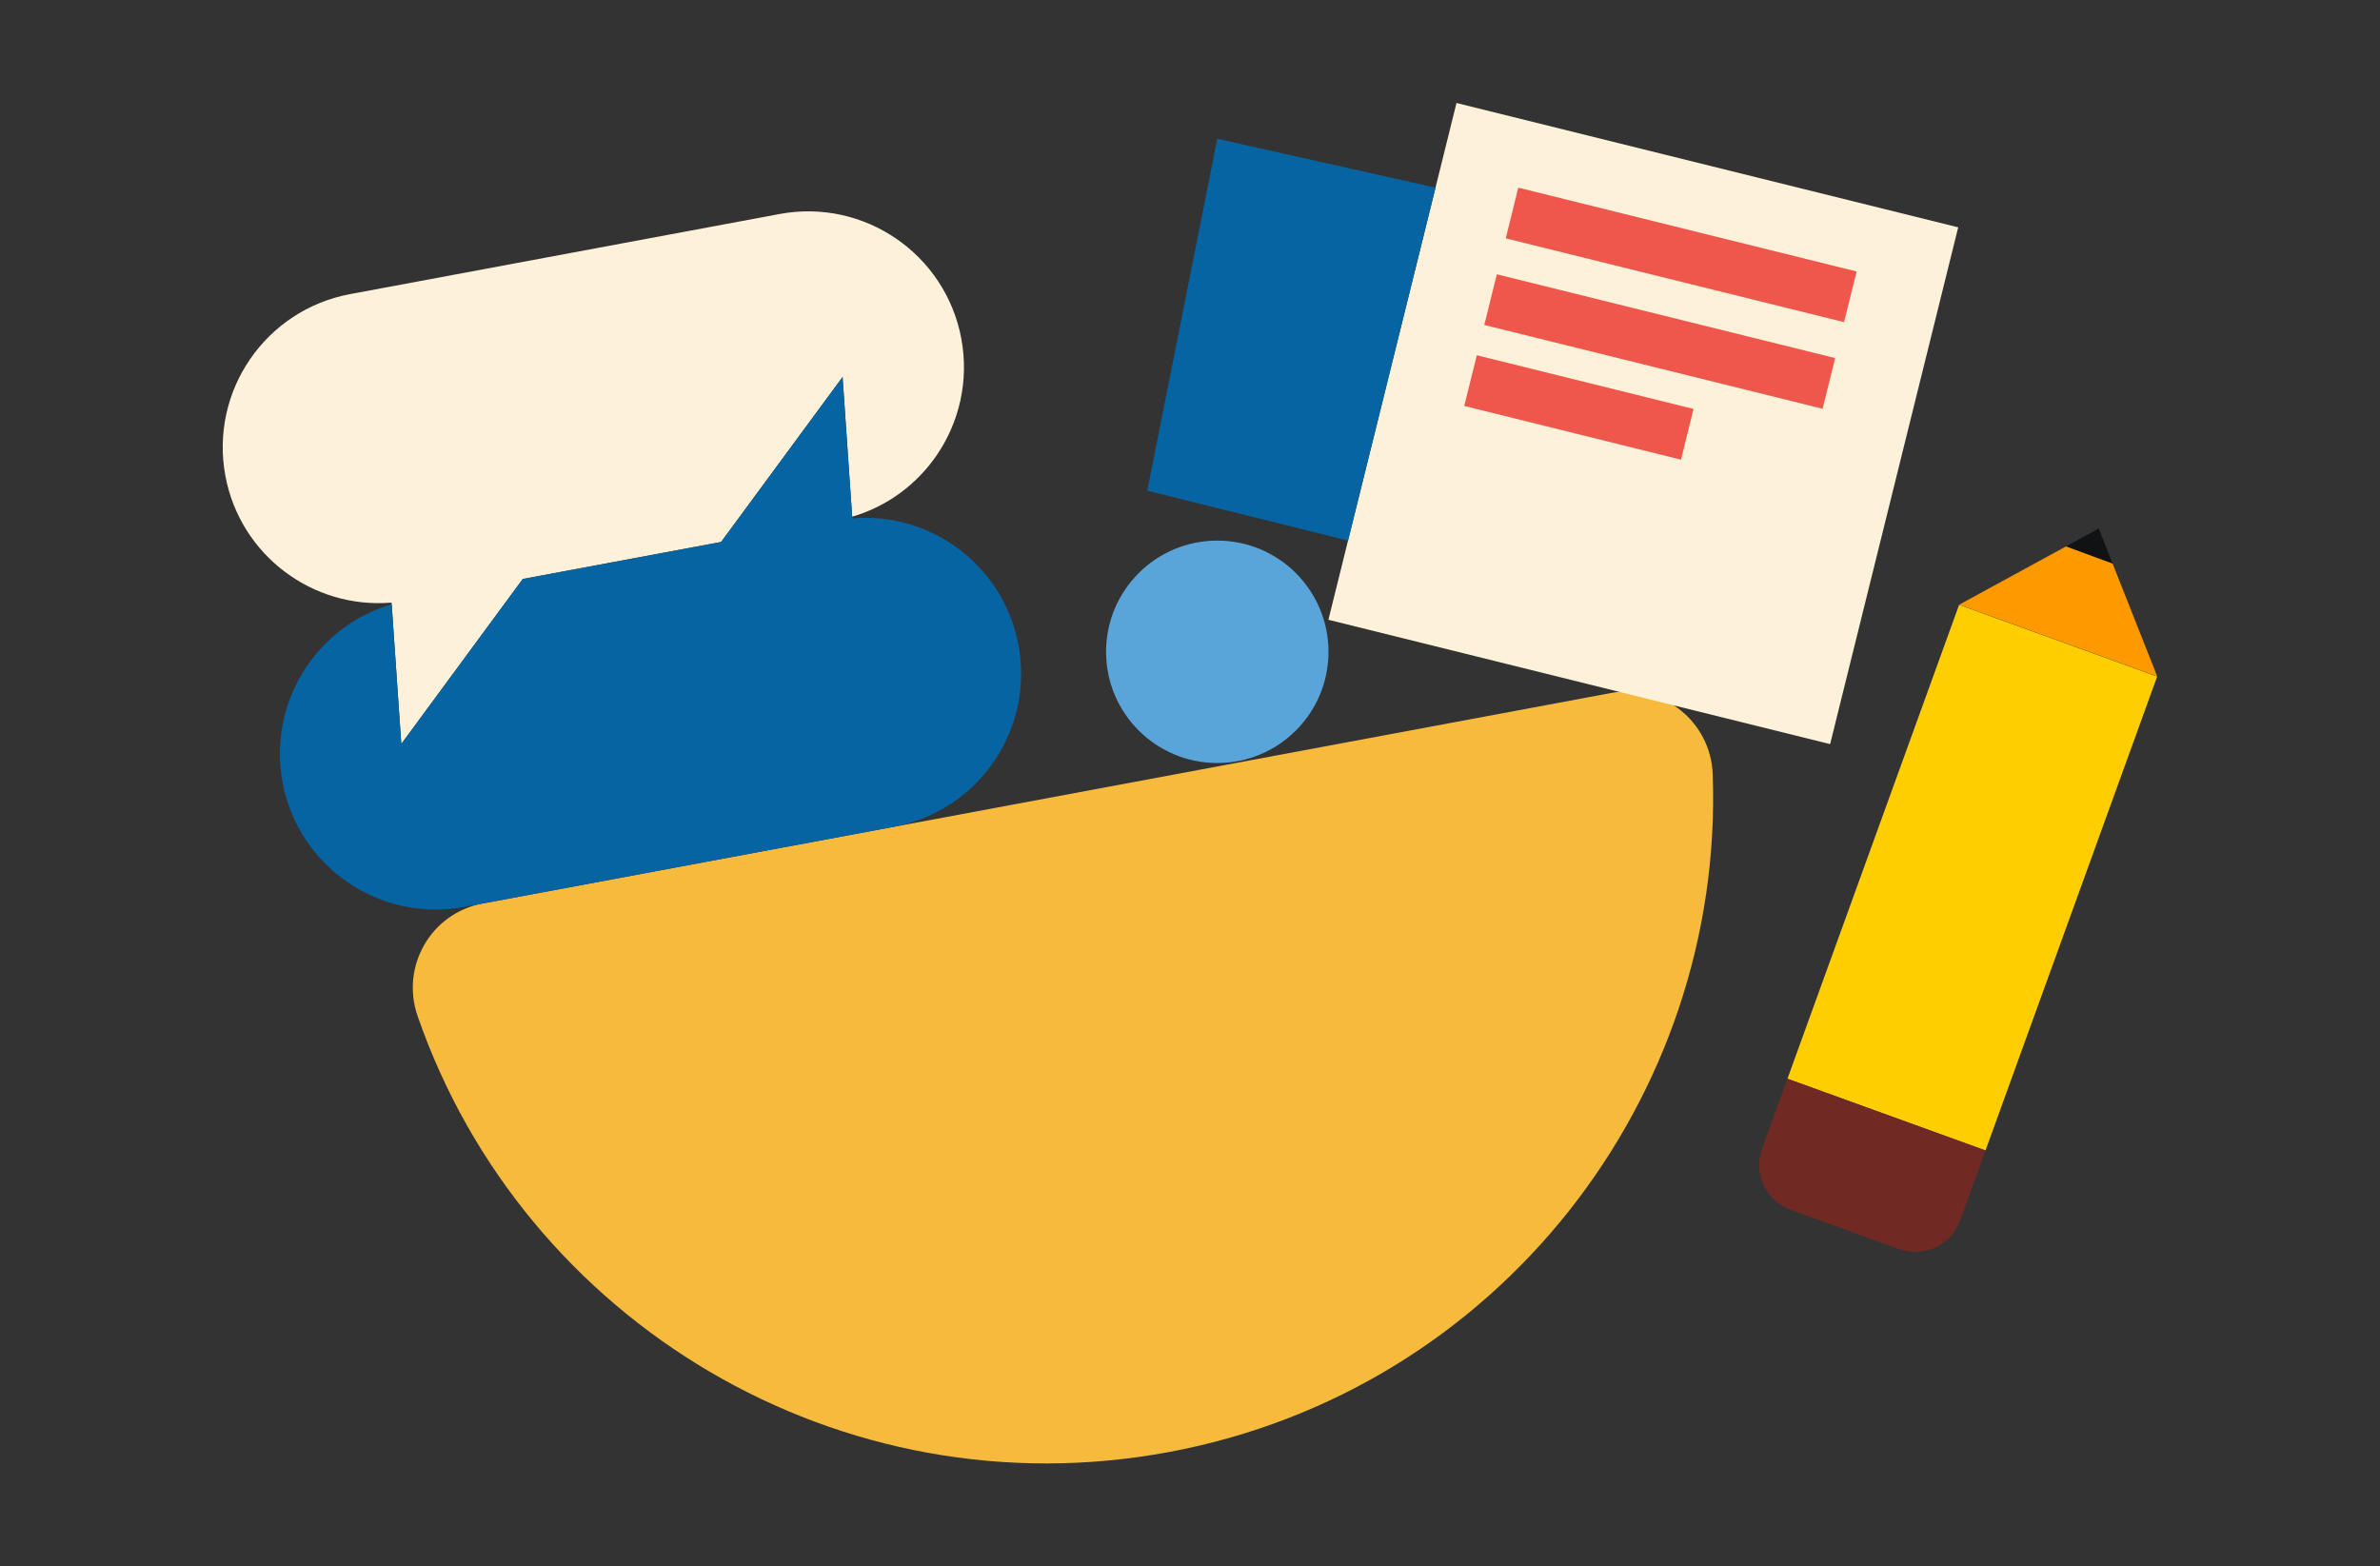 <?xml version="1.0" encoding="UTF-8"?>
<svg id="Layer_1" xmlns="http://www.w3.org/2000/svg" version="1.1" viewBox="0 0 547 360">
  <rect x="0" y="0" width="547" height="360" fill="#333333" stroke="none"/>
  <!-- Generator: Adobe Illustrator 29.6.0, SVG Export Plug-In . SVG Version: 2.1.1 Build 207)  -->
  <defs>
    <style>
      .st0 {
        fill: #0564a1;
      }

      .st1 {
        fill: #fe9900;
      }

      .st2 {
        fill: #712924;
      }

      .st3 {
        fill: #f0574c;
      }

      .st4 {
        fill: #fdf1d9;
      }

      .st5 {
        fill: #fece00;
      }

      .st6 {
        fill: #f6ba3d;
      }

      .st7 {
        fill: #111214;
      }

      .st8 {
        fill: #59a5da;
      }
    </style>
  </defs>
  <path class="st6" d="M110.92,207.66c-11.85,2.21-18.89,14.45-14.95,25.84,24.38,70.42,97.24,114.31,172.71,100.23,75.47-14.08,127.61-81.29,124.96-155.76-.43-12.04-11.41-20.92-23.26-18.71l-259.46,48.4Z"/>
  <path class="st4" d="M220.94,77.83c1.81,9.72-.49,19.26-5.67,26.82-4.53,6.61-11.28,11.72-19.41,14.11l-2.21-32.12-27.92,37.92-45.58,8.5-27.92,37.92-2.21-32.12-.03-.36c-18.11,1.53-34.79-10.89-38.19-29.13-1.81-9.72.49-19.26,5.67-26.81,5.19-7.56,13.25-13.14,22.98-14.96l98.71-18.41c19.44-3.63,38.15,9.19,41.78,28.63Z"/>
  <path class="st0" d="M234.08,148.26c1.81,9.72-.49,19.26-5.67,26.81-5.18,7.56-13.25,13.14-22.98,14.96l-98.71,18.41c-19.44,3.63-38.15-9.19-41.78-28.63-1.81-9.72.49-19.26,5.67-26.82,4.54-6.62,11.28-11.72,19.41-14.11l2.21,32.12,27.92-37.92,45.58-8.5,27.92-37.92,2.21,32.12.03.36c18.11-1.53,34.79,10.89,38.19,29.13Z"/>
  <rect class="st4" x="318.3" y="36.14" width="118.8" height="122.37" transform="translate(34.49 -87.98) rotate(13.92)"/>
  <polygon class="st3" points="426.71 62.4 423.82 74.04 346.07 54.78 348.95 43.13 426.71 62.4"/>
  <polygon class="st3" points="421.78 82.3 418.89 93.95 341.14 74.69 344.02 63.04 421.78 82.3"/>
  <polygon class="st3" points="389.23 93.99 386.35 105.65 336.53 93.3 339.42 81.65 389.23 93.99"/>
  <circle class="st8" cx="279.77" cy="149.81" r="25.56"/>
  <polygon class="st0" points="279.77 31.89 329.93 43.13 309.83 124.25 263.68 112.78 279.77 31.89"/>
  <g>
    <rect class="st5" x="429.11" y="143.76" width="48.41" height="115.86" transform="translate(95.76 -142.29) rotate(19.91)"/>
    <polygon class="st7" points="485.55 129.55 474.82 125.59 482.36 121.47 485.55 129.55"/>
    <polygon class="st1" points="495.8 155.46 450.28 138.98 474.82 125.59 485.55 129.55 495.8 155.46"/>
    <path class="st2" d="M404.61,255.31h48.41v17.14c0,6.04-4.91,10.95-10.95,10.95h-26.51c-6.04,0-10.95-4.91-10.95-10.95v-17.14h0Z" transform="translate(117.33 -129.91) rotate(19.91)"/>
  </g>
</svg>